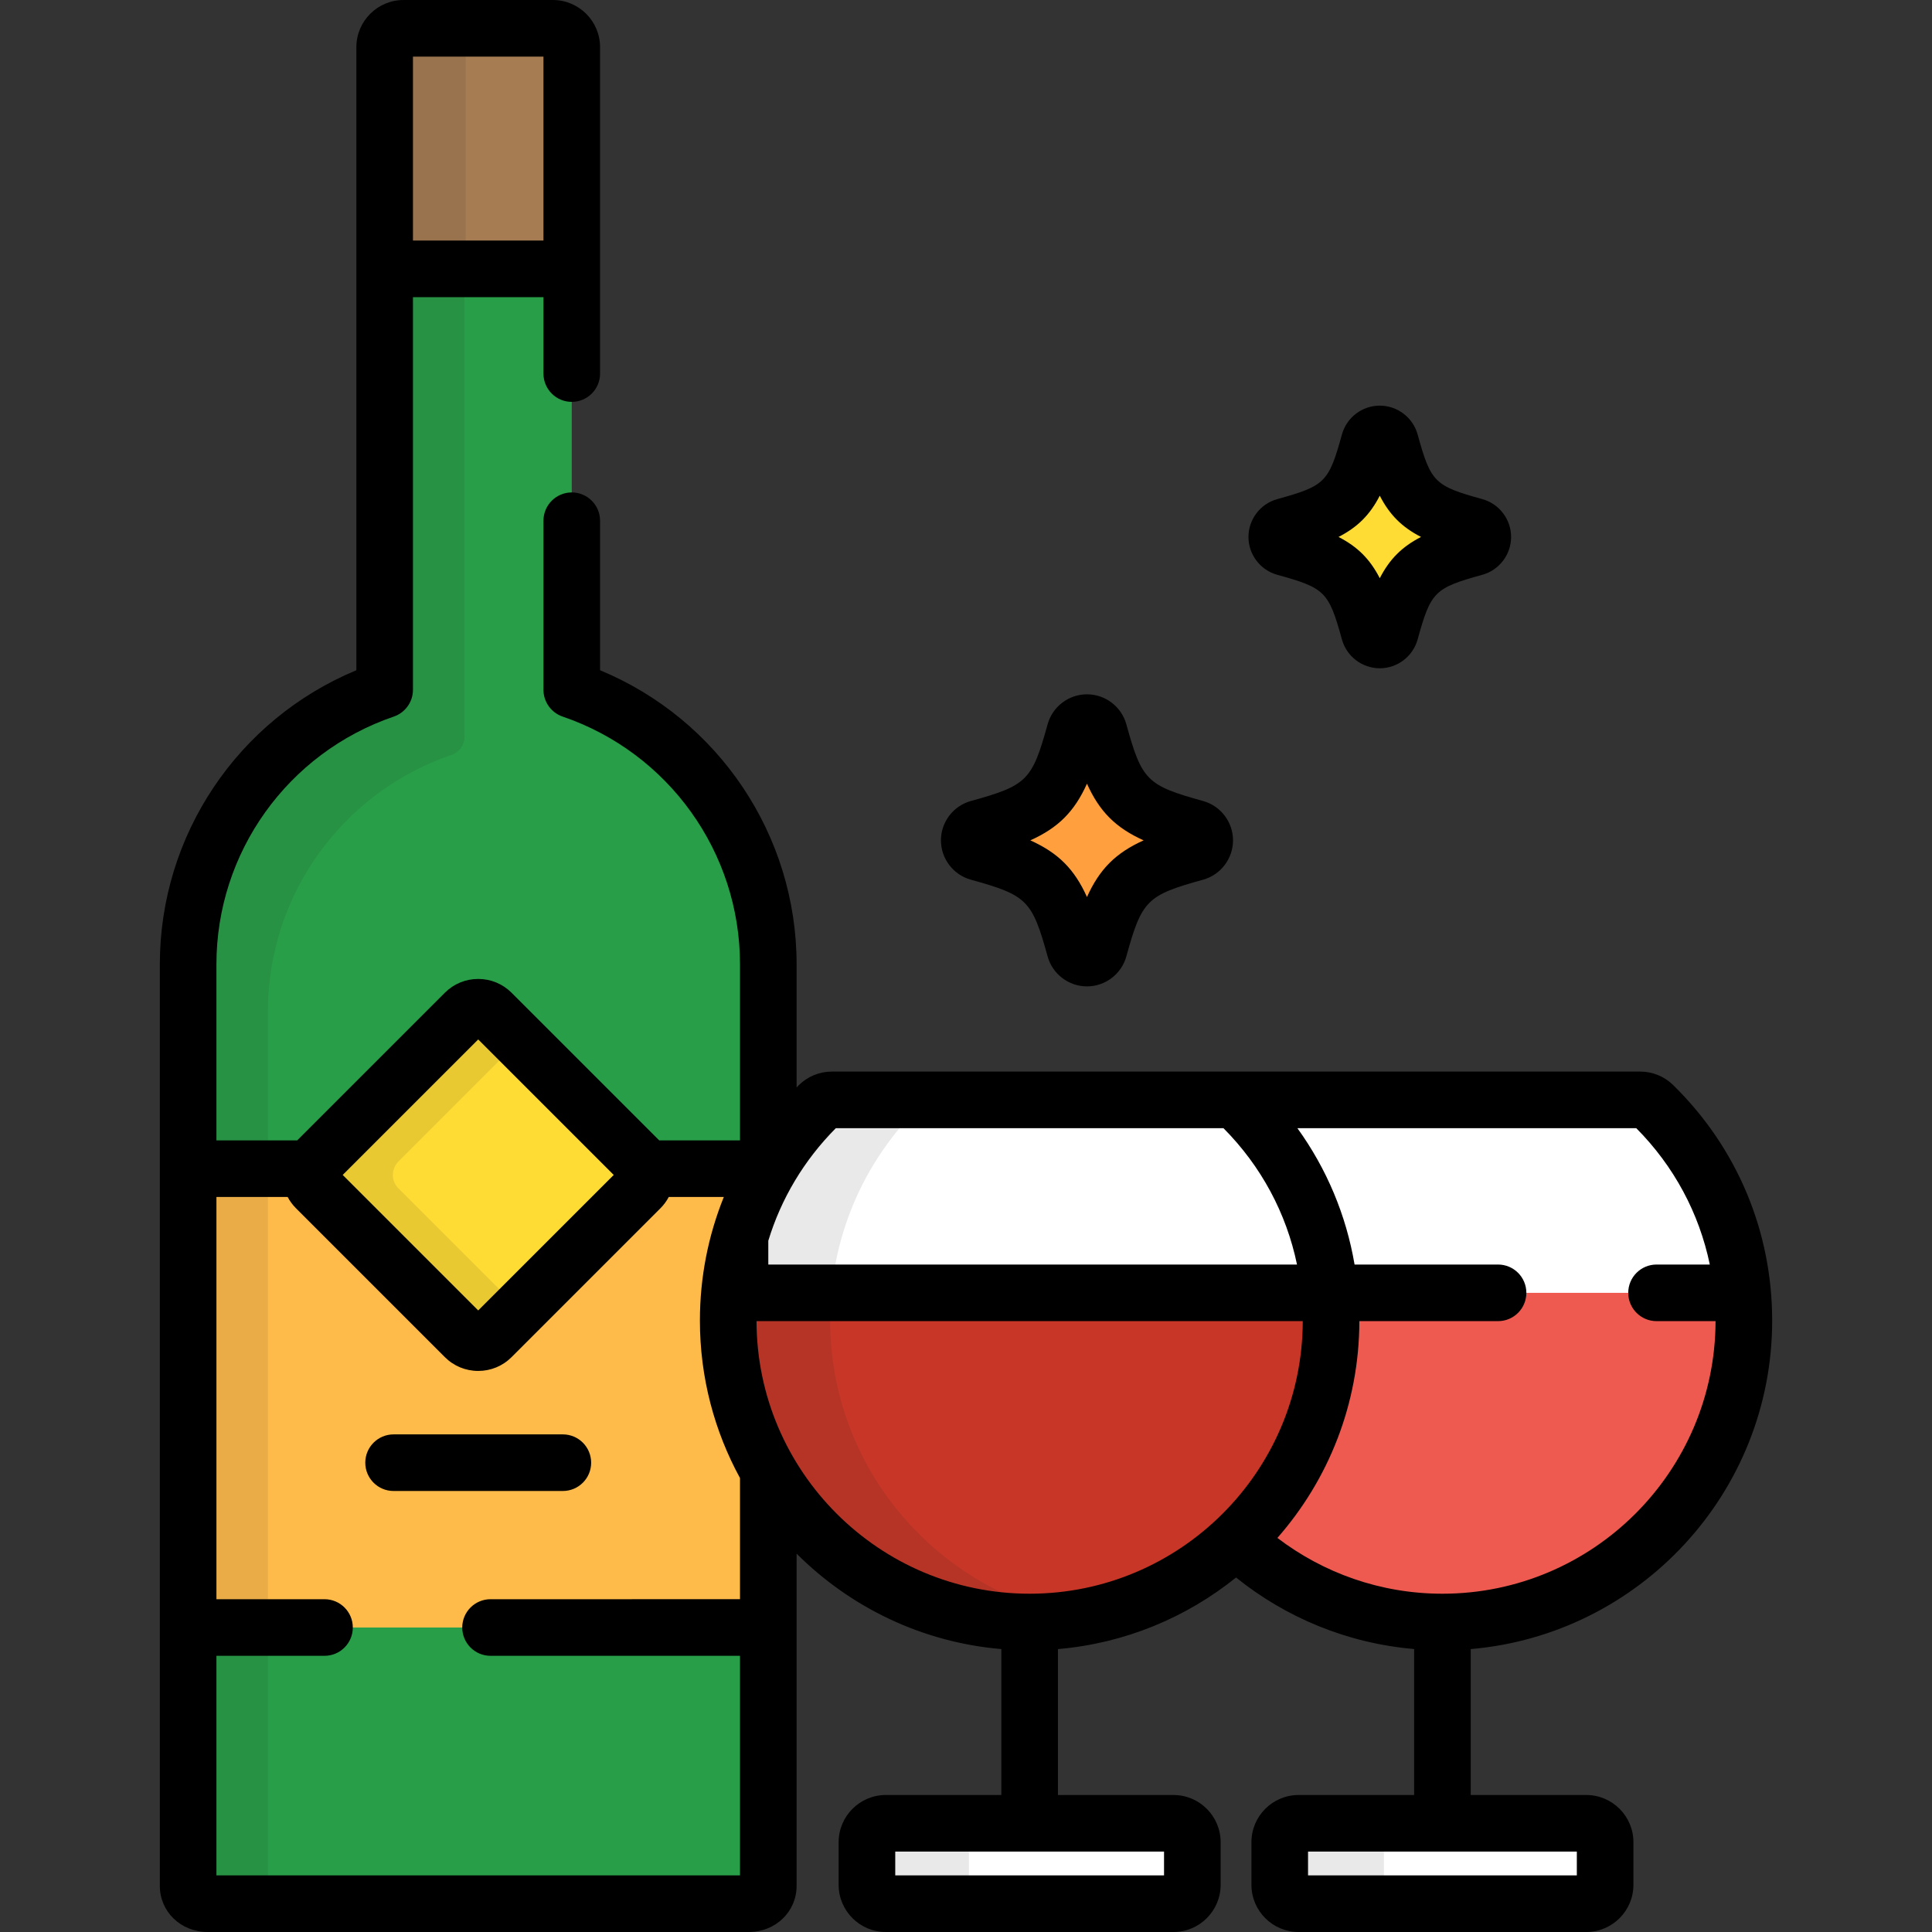 <?xml version="1.0" encoding="iso-8859-1"?>
<!-- Generator: Adobe Illustrator 19.0.0, SVG Export Plug-In . SVG Version: 6.00 Build 0)  -->
<svg version="1.1" id="Capa_1" xmlns="http://www.w3.org/2000/svg" xmlns:xlink="http://www.w3.org/1999/xlink" x="0px" y="0px"
	 viewBox="0 0 512 512" style="enable-background:new 0 0 512 512;" xml:space="preserve">
<rect x="0" y="0" width="512" height="512" fill="#333333" stroke="none"/>
<path style="fill:#FFFFFF;" d="M425.377,499.5c0,2.75-2.25,5-5,5h-76.233c-2.75,0-5-2.25-5-5v-11.307c0-2.75,2.25-5,5-5h76.233
	c2.75,0,5,2.25,5,5V499.5z"/>
<g style="opacity:0.1;">
	<path style="fill:#231F20;" d="M366.767,499.5v-11.307c0-2.75,2.25-5,5-5h-27.623c-2.75,0-5,2.25-5,5V499.5c0,2.75,2.25,5,5,5
		h27.623C369.017,504.5,366.767,502.25,366.767,499.5z"/>
</g>
<path style="fill:#FFFFFF;" d="M438.157,292.91c-0.936-0.918-2.196-1.432-3.508-1.432H329.87c-0.814,0-1.599,0.219-2.308,0.589
	c0.434,0.226,0.846,0.495,1.2,0.843c15.467,15.154,23.985,35.418,23.985,57.059c0,22.898-9.698,43.561-25.185,58.139
	c14.306,13.466,33.547,21.743,54.697,21.743c44.048,0,79.883-35.835,79.883-79.882C462.143,328.328,453.624,308.065,438.157,292.91z
	"/>
<path style="fill:#EF5A50;" d="M461.796,342.616H352.403c0.22,2.43,0.345,4.881,0.345,7.353c0,22.898-9.698,43.561-25.185,58.139
	c14.306,13.466,33.547,21.743,54.697,21.743c44.048,0,79.883-35.835,79.883-79.882C462.143,347.497,462.017,345.046,461.796,342.616
	z"/>
<path style="fill:#289E48;" d="M192.983,349.969c0-14.23,3.705-27.854,10.625-39.832v-54.584c0-33.717-21.828-62.412-52.086-72.752
	V66.248c0,2.75-2.25,5-5,5h-39.581c-2.75,0-5-2.25-5-5v116.553c-30.258,10.34-52.084,39.035-52.084,72.751v244.226
	c0,2.869,2.325,4.722,5.193,4.722h143.364c2.869,0,5.193-1.853,5.193-4.722V389.699
	C196.863,377.987,192.983,364.427,192.983,349.969z"/>
<path style="fill:#FFBB4A;" d="M203.852,309.714h-32.977c0.614,1.758,0.238,3.793-1.16,5.193l-39.447,39.446
	c-1.944,1.945-5.126,1.945-7.07,0L83.75,314.907c-1.399-1.399-1.775-3.435-1.161-5.193H49.857v121.594h153.751v-41.609l0,0
	c-6.745-11.711-10.625-25.271-10.625-39.73C192.983,335.571,196.773,321.794,203.852,309.714z"/>
<path style="fill:#FFFFFF;" d="M272.865,429.851c-44.048,0-79.882-35.835-79.882-79.882c0-21.641,8.518-41.904,23.984-57.059
	c0.936-0.918,2.195-1.432,3.509-1.432h104.778c1.311,0,2.572,0.514,3.508,1.432c15.467,15.154,23.985,35.418,23.985,57.059
	C352.748,394.016,316.914,429.851,272.865,429.851z"/>
<path style="opacity:0.1;fill:#231F20;enable-background:new    ;" d="M106.941,71.248c-2.75,0-5-2.25-5-5v116.553
	c-30.258,10.34-52.084,39.035-52.084,72.751v244.226c0,2.869,2.325,4.722,5.193,4.722H71V268.052
	c0-30.73,19.571-58.065,48.701-68.019c2.023-0.691,3.383-2.593,3.383-4.731V71.248H106.941z"/>
<path style="fill:#A67C52;" d="M151.523,66.248c0,2.75-2.25,5-5,5h-39.581c-2.75,0-5-2.25-5-5V12.5c0-2.75,2.25-5,5-5h39.581
	c2.75,0,5,2.25,5,5V66.248z"/>
<path id="SVGCleanerId_0" style="fill:#C73627;" d="M192.983,349.969c0,44.047,35.834,79.882,79.882,79.882
	c44.049,0,79.883-35.835,79.883-79.882c0-2.472-0.126-4.922-0.346-7.353H193.328C193.108,345.046,192.983,347.497,192.983,349.969z"
	/>
<path style="fill:#A67C52;" d="M151.523,66.248c0,2.75-2.25,5-5,5h-39.581c-2.75,0-5-2.25-5-5V12.5c0-2.75,2.25-5,5-5h39.581
	c2.75,0,5,2.25,5,5V66.248z"/>
<g style="opacity:0.1;">
	<path style="fill:#231F20;" d="M123.419,66.248V12.5c0-2.75,2.25-5,5-5h-21.478c-2.75,0-5,2.25-5,5v53.748c0,2.75,2.25,5,5,5
		h21.478C125.669,71.248,123.419,68.998,123.419,66.248z"/>
</g>
<path style="fill:#FFFFFF;" d="M130.268,354.353c-1.944,1.945-5.126,1.945-7.07,0L83.75,314.907
	c-1.945-1.944-1.945-5.126-0.001-7.071l39.448-39.446c1.944-1.945,5.126-1.945,7.07,0l39.447,39.446
	c1.944,1.945,1.944,5.126,0,7.071L130.268,354.353z"/>
<path style="fill:#FEDC34;" d="M130.268,354.353c-1.944,1.945-5.126,1.945-7.07,0L83.75,314.907
	c-1.945-1.944-1.945-5.126-0.001-7.071l39.448-39.446c1.944-1.945,5.126-1.945,7.07,0l39.447,39.446
	c1.944,1.945,1.944,5.126,0,7.071L130.268,354.353z"/>
<g style="opacity:0.1;">
	<path style="fill:#231F20;" d="M105.577,314.907c-1.945-1.944-1.945-5.126-0.001-7.071l32.07-32.068l-7.379-7.378
		c-1.944-1.945-5.126-1.945-7.07,0l-39.448,39.446c-1.944,1.945-1.944,5.127,0.001,7.071l39.447,39.446
		c1.944,1.945,5.126,1.945,7.07,0l7.379-7.378L105.577,314.907z"/>
</g>
<path style="fill:#FFFFFF;" d="M315.982,499.5c0,2.75-2.25,5-5,5h-76.233c-2.75,0-5-2.25-5-5v-11.307c0-2.75,2.25-5,5-5h76.233
	c2.75,0,5,2.25,5,5V499.5z"/>
<g style="opacity:0.1;">
	<path style="fill:#231F20;" d="M256.767,499.5v-11.307c0-2.75,2.25-5,5-5h-27.018c-2.75,0-5,2.25-5,5V499.5c0,2.75,2.25,5,5,5
		h27.018C259.017,504.5,256.767,502.25,256.767,499.5z"/>
</g>
<g>
	<path id="SVGCleanerId_0_1_" style="fill:#C73627;" d="M192.983,349.969c0,44.047,35.834,79.882,79.882,79.882
		c44.049,0,79.883-35.835,79.883-79.882c0-2.472-0.126-4.922-0.346-7.353H193.328C193.108,345.046,192.983,347.497,192.983,349.969z
		"/>
</g>
<g style="opacity:0.1;">
	<path style="fill:#231F20;" d="M220,349.969c0-21.641,8.518-41.904,23.984-57.059c0.936-0.918,2.195-1.432,3.509-1.432h-27.017
		c-1.313,0-2.572,0.514-3.509,1.432c-15.467,15.154-23.984,35.418-23.984,57.059c0,44.047,35.834,79.882,79.882,79.882
		c4.605,0,9.114-0.414,13.508-1.166C248.74,422.246,220,389.411,220,349.969z"/>
</g>
<path style="fill:#FF9F3D;" d="M288.059,253.903c-1.492,0-2.802-0.996-3.199-2.436c-4.809-17.413-8.153-20.758-25.566-25.566
	c-1.439-0.397-2.436-1.706-2.436-3.199c0-1.493,0.997-2.803,2.436-3.2c17.413-4.808,20.758-8.153,25.566-25.566
	c0.397-1.438,1.707-2.436,3.199-2.436c1.494,0,2.803,0.997,3.201,2.436c4.807,17.413,8.152,20.759,25.566,25.566
	c1.438,0.397,2.435,1.707,2.435,3.2s-0.997,2.802-2.435,3.199c-17.414,4.809-20.76,8.153-25.566,25.566
	C290.861,252.907,289.553,253.903,288.059,253.903z"/>
<path style="fill:#FEDC34;" d="M365.655,169.6c-1.306,0-2.451-0.871-2.799-2.131c-4.208-15.236-7.135-18.163-22.371-22.371
	c-1.259-0.348-2.131-1.493-2.131-2.799c0-1.307,0.872-2.452,2.131-2.8c15.236-4.207,18.163-7.135,22.371-22.371
	c0.348-1.259,1.493-2.131,2.799-2.131c1.308,0,2.452,0.872,2.801,2.131c4.206,15.236,7.134,18.164,22.371,22.371
	c1.258,0.348,2.13,1.493,2.13,2.8s-0.872,2.451-2.13,2.799c-15.237,4.208-18.165,7.134-22.371,22.371
	C368.107,168.729,366.963,169.6,365.655,169.6z"/>
<path d="M469.643,349.969c0-23.672-9.317-45.839-26.235-62.414c-2.353-2.306-5.463-3.576-8.758-3.576H220.477
	c-3.296,0-6.406,1.27-8.758,3.575c-0.209,0.205-0.403,0.421-0.61,0.628v-32.629c0-34.262-20.716-64.927-52.086-77.932V138
	c0-4.142-3.358-7.5-7.5-7.5c-4.143,0-7.5,3.358-7.5,7.5v44.8c0,3.208,2.04,6.06,5.075,7.097
	c28.118,9.609,47.011,35.994,47.011,65.655v46.662H174.7l-39.129-39.127c-2.357-2.357-5.496-3.656-8.839-3.656
	c-3.343,0-6.482,1.298-8.838,3.655l-39.131,39.128H57.357v-46.662c0-29.661,18.892-56.045,47.01-65.654
	c3.034-1.037,5.074-3.89,5.074-7.097V78.748h34.581V99c0,4.142,3.357,7.5,7.5,7.5c4.142,0,7.5-3.358,7.5-7.5V12.5
	c0-6.893-5.608-12.5-12.5-12.5h-39.581c-6.893,0-12.5,5.607-12.5,12.5v165.121c-31.369,13.006-52.084,43.669-52.084,77.931v244.226
	c0,6.853,5.575,12.222,12.693,12.222h143.364c7.118,0,12.693-5.369,12.693-12.222v-88.047
	c14.163,14.162,33.152,23.492,54.257,25.294v38.668h-30.616c-6.893,0-12.5,5.607-12.5,12.5V499.5c0,6.893,5.607,12.5,12.5,12.5
	h76.233c6.893,0,12.5-5.607,12.5-12.5v-11.307c0-6.893-5.607-12.5-12.5-12.5h-30.617v-38.668c17.775-1.518,34.049-8.38,47.203-18.97
	c13.152,10.586,29.42,17.436,47.191,18.955v38.682h-30.616c-6.893,0-12.5,5.607-12.5,12.5V499.5c0,6.893,5.607,12.5,12.5,12.5
	h76.233c6.892,0,12.5-5.607,12.5-12.5v-11.307c0-6.893-5.608-12.5-12.5-12.5H389.76v-38.668
	C434.444,433.209,469.643,395.625,469.643,349.969z M109.441,15h34.581v48.748h-34.581V15z M308.482,497h-71.233v-6.307h71.233V497z
	 M417.877,497h-71.233v-6.307h71.233V497z M453.115,335.116H439c-4.143,0-7.5,3.358-7.5,7.5s3.357,7.5,7.5,7.5h15.639
	c-0.08,39.844-32.516,72.235-72.379,72.235c-16.43,0-31.58-5.524-43.739-14.786c13.487-15.356,21.689-35.462,21.726-57.45H397
	c4.143,0,7.5-3.358,7.5-7.5s-3.357-7.5-7.5-7.5h-38.025c-2.225-13.082-7.383-25.38-15.154-36.138h89.804
	C443.629,309.049,450.299,321.527,453.115,335.116z M221.501,298.978h102.728c10.005,10.071,16.675,22.549,19.491,36.138H203.608
	v-6.305C206.994,317.673,213.064,307.471,221.501,298.978z M126.732,275.461l35.911,35.911l-35.911,35.91L90.82,311.371
	L126.732,275.461z M57.357,497v-58.192H86c4.143,0,7.5-3.358,7.5-7.5s-3.357-7.5-7.5-7.5H57.357V317.214h18.875
	c0.577,1.09,1.318,2.1,2.215,2.996l39.446,39.445c2.356,2.357,5.496,3.656,8.839,3.656c3.343,0,6.482-1.298,8.838-3.655
	l39.448-39.446c0.905-0.906,1.642-1.918,2.21-2.996h14.592c-4.146,10.264-6.337,21.33-6.337,32.754
	c0,15.103,3.853,29.323,10.625,41.73v32.109H130c-4.143,0-7.5,3.358-7.5,7.5s3.357,7.5,7.5,7.5h66.108V497H57.357z M200.487,350.116
	h144.757c-0.08,39.844-32.516,72.235-72.379,72.235C233.004,422.351,200.567,389.96,200.487,350.116z"/>
<path d="M156.662,387.628c0-4.142-3.357-7.5-7.5-7.5h-44.86c-4.143,0-7.5,3.358-7.5,7.5s3.357,7.5,7.5,7.5h44.86
	C153.305,395.128,156.662,391.771,156.662,387.628z"/>
<path d="M257.297,233.131c14.891,4.112,16.221,5.442,20.333,20.333c1.291,4.675,5.579,7.939,10.429,7.939
	c4.848,0,9.136-3.263,10.431-7.94c4.11-14.89,5.44-16.22,20.336-20.333c4.672-1.292,7.936-5.581,7.936-10.428
	c0-4.849-3.264-9.137-7.938-10.43c-14.893-4.111-16.223-5.441-20.335-20.339c-1.294-4.671-5.582-7.934-10.429-7.934
	c-4.849,0-9.137,3.264-10.429,7.939c-4.112,14.892-5.442,16.222-20.334,20.334c-4.674,1.292-7.938,5.58-7.938,10.429
	C249.357,227.551,252.622,231.839,257.297,233.131z M288.059,207.688c3.332,7.399,7.614,11.683,15.015,15.015
	c-7.4,3.333-11.683,7.615-15.015,15.014c-3.332-7.399-7.614-11.682-15.014-15.014C280.444,219.37,284.727,215.087,288.059,207.688z"
	/>
<path d="M338.489,152.328c12.676,3.5,13.637,4.461,17.138,17.136c1.24,4.496,5.364,7.636,10.028,7.636
	c4.662,0,8.786-3.138,10.03-7.635c3.499-12.675,4.46-13.636,17.143-17.138c4.491-1.243,7.629-5.367,7.629-10.027
	c0-4.663-3.139-8.787-7.634-10.029c-12.678-3.5-13.639-4.461-17.14-17.144c-1.243-4.492-5.367-7.629-10.028-7.629
	c-4.663,0-8.787,3.139-10.028,7.634c-3.501,12.677-4.462,13.638-17.139,17.138c-4.494,1.242-7.634,5.366-7.634,10.029
	C330.854,146.96,333.993,151.084,338.489,152.328z M365.655,131.364c2.593,5.057,5.878,8.342,10.935,10.934
	c-5.057,2.593-8.343,5.878-10.935,10.934c-2.593-5.057-5.877-8.341-10.934-10.934C359.778,139.706,363.063,136.421,365.655,131.364z
	"/>
<g>
</g>
<g>
</g>
<g>
</g>
<g>
</g>
<g>
</g>
<g>
</g>
<g>
</g>
<g>
</g>
<g>
</g>
<g>
</g>
<g>
</g>
<g>
</g>
<g>
</g>
<g>
</g>
<g>
</g>
</svg>

